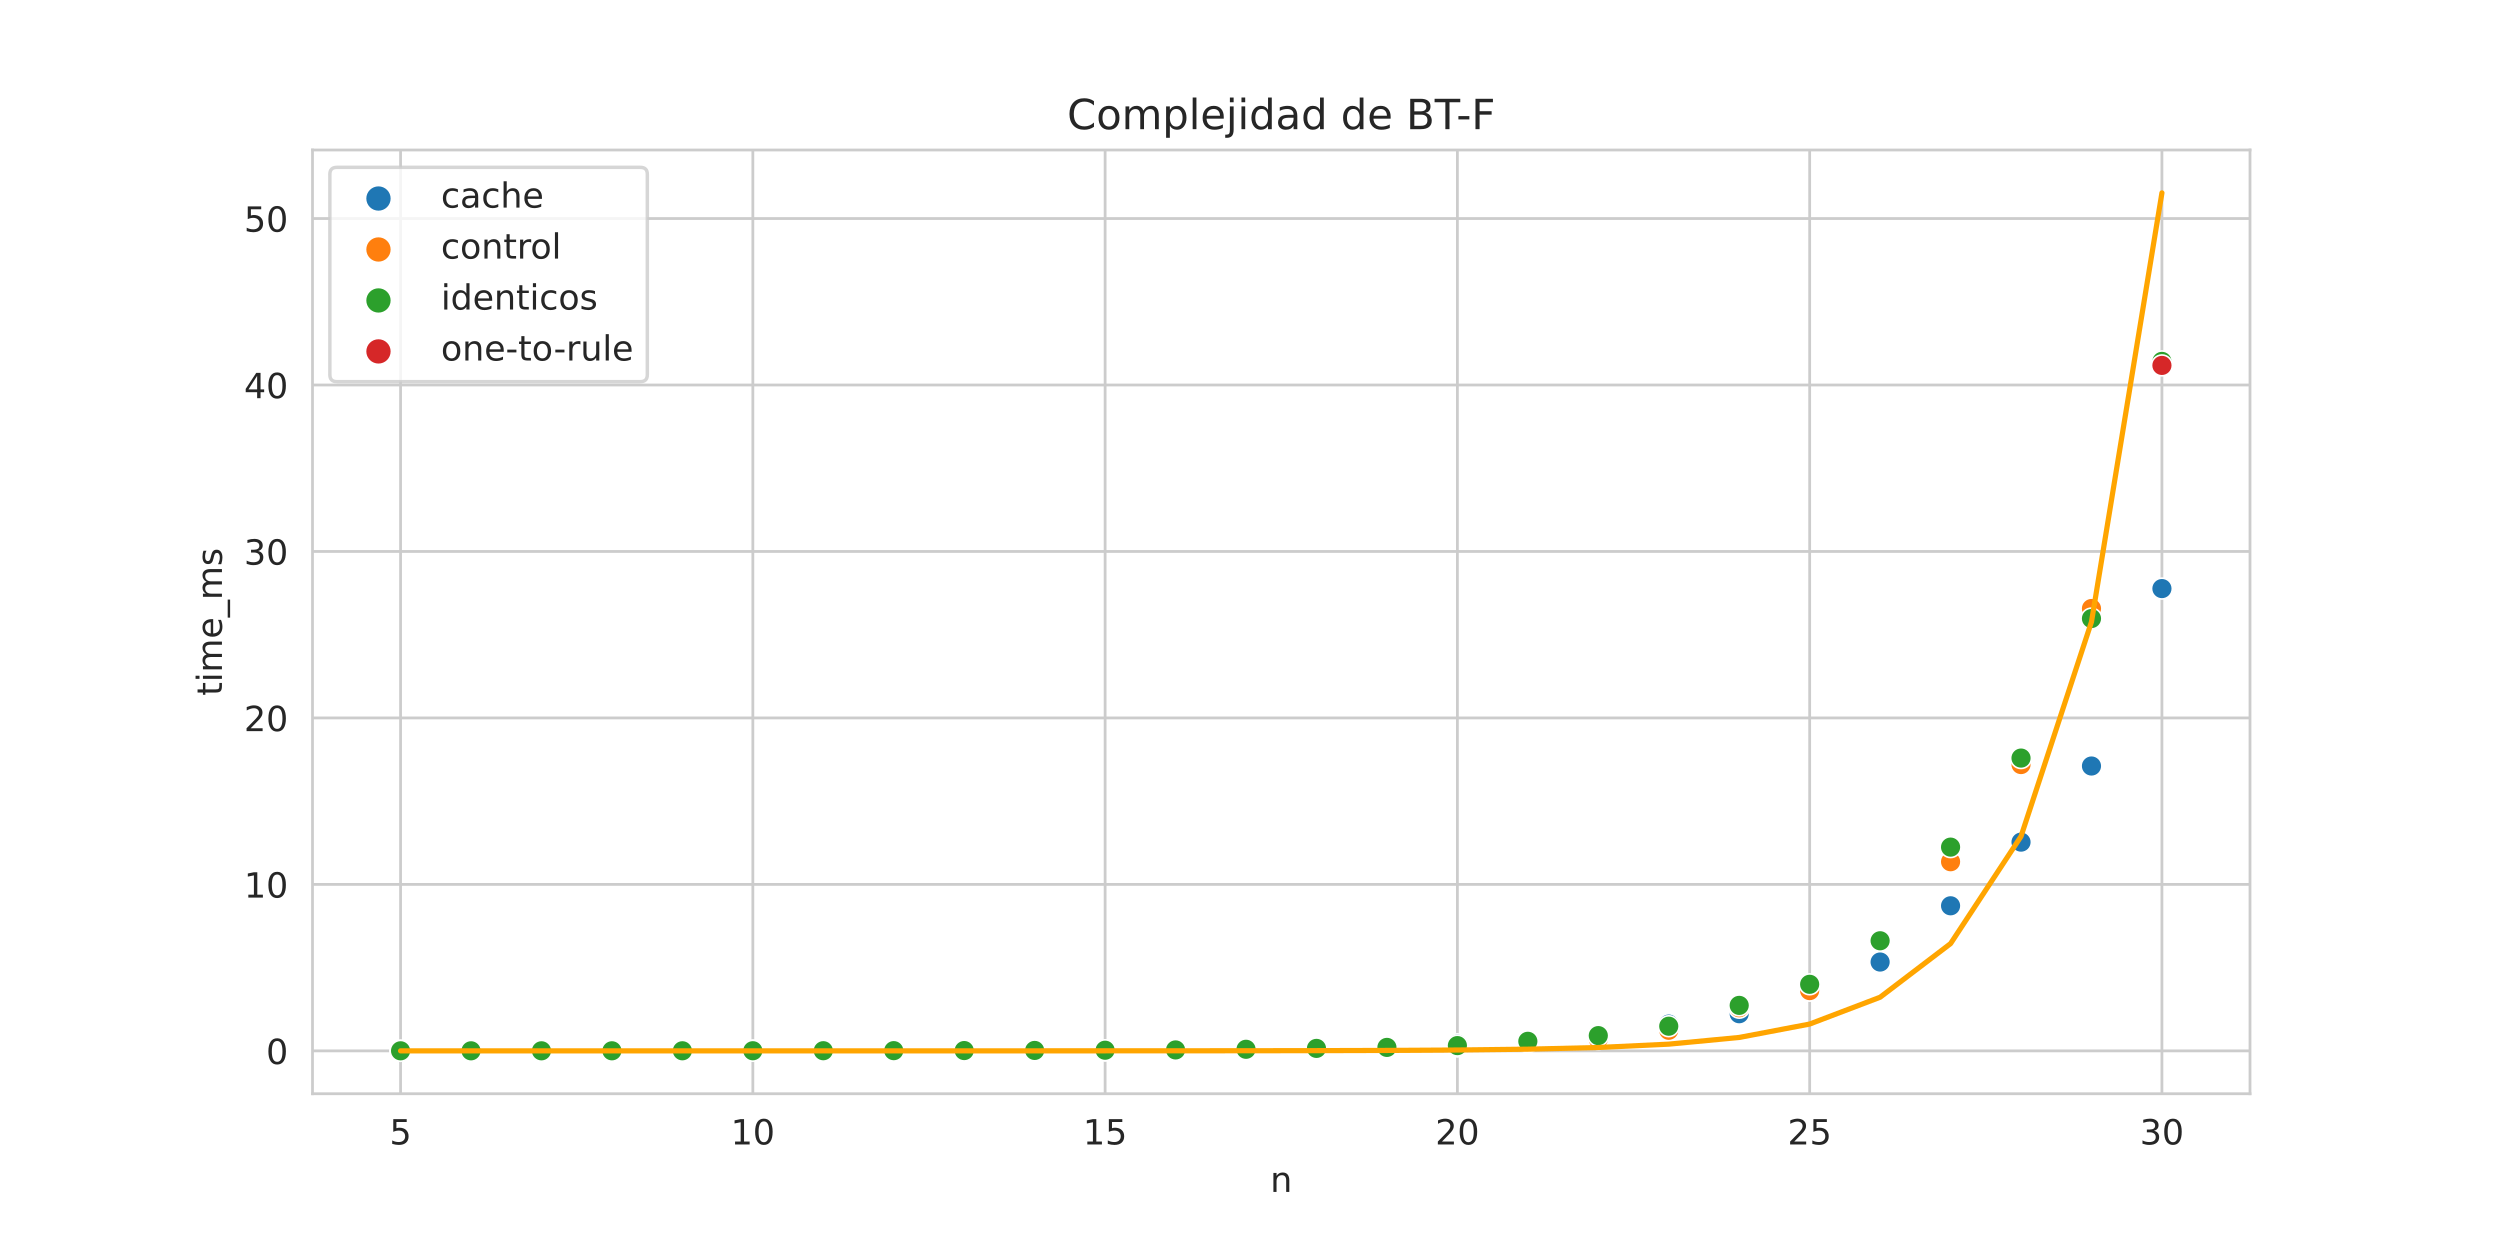 <?xml version="1.0" encoding="utf-8" standalone="no"?>
<!DOCTYPE svg PUBLIC "-//W3C//DTD SVG 1.1//EN"
  "http://www.w3.org/Graphics/SVG/1.1/DTD/svg11.dtd">
<!-- Created with matplotlib (https://matplotlib.org/) -->
<svg height="360pt" version="1.1" viewBox="0 0 720 360" width="720pt" xmlns="http://www.w3.org/2000/svg" xmlns:xlink="http://www.w3.org/1999/xlink">
 <defs>
  <style type="text/css">*{stroke-linecap:butt;stroke-linejoin:round;}</style>
 </defs>
 <g id="figure_1">
  <g id="patch_1">
   <path d="M 0 360 
L 720 360 
L 720 0 
L 0 0 
z
" style="fill:#ffffff;"/>
  </g>
  <g id="axes_1">
   <g id="patch_2">
    <path d="M 90 315 
L 648 315 
L 648 43.2 
L 90 43.2 
z
" style="fill:#ffffff;"/>
   </g>
   <g id="matplotlib.axis_1">
    <g id="xtick_1">
     <g id="line2d_1">
      <path clip-path="url(#p8850ed46b5)" d="M 115.364 315 
L 115.364 43.2 
" style="fill:none;stroke:#cccccc;stroke-linecap:round;stroke-width:0.8;"/>
     </g>
     <g id="text_1">
      <!-- 5 -->
      <g style="fill:#262626;" transform="translate(112.182 329.598)scale(0.1 -0.1)">
       <defs>
        <path d="M 10.797 72.906 
L 49.516 72.906 
L 49.516 64.594 
L 19.828 64.594 
L 19.828 46.734 
Q 21.969 47.469 24.109 47.828 
Q 26.266 48.188 28.422 48.188 
Q 40.625 48.188 47.75 41.5 
Q 54.891 34.812 54.891 23.391 
Q 54.891 11.625 47.562 5.094 
Q 40.234 -1.422 26.906 -1.422 
Q 22.312 -1.422 17.547 -0.641 
Q 12.797 0.141 7.719 1.703 
L 7.719 11.625 
Q 12.109 9.234 16.797 8.062 
Q 21.484 6.891 26.703 6.891 
Q 35.156 6.891 40.078 11.328 
Q 45.016 15.766 45.016 23.391 
Q 45.016 31 40.078 35.438 
Q 35.156 39.891 26.703 39.891 
Q 22.75 39.891 18.812 39.016 
Q 14.891 38.141 10.797 36.281 
z
" id="DejaVuSans-53"/>
       </defs>
       <use xlink:href="#DejaVuSans-53"/>
      </g>
     </g>
    </g>
    <g id="xtick_2">
     <g id="line2d_2">
      <path clip-path="url(#p8850ed46b5)" d="M 216.818 315 
L 216.818 43.2 
" style="fill:none;stroke:#cccccc;stroke-linecap:round;stroke-width:0.8;"/>
     </g>
     <g id="text_2">
      <!-- 10 -->
      <g style="fill:#262626;" transform="translate(210.456 329.598)scale(0.1 -0.1)">
       <defs>
        <path d="M 12.406 8.297 
L 28.516 8.297 
L 28.516 63.922 
L 10.984 60.406 
L 10.984 69.391 
L 28.422 72.906 
L 38.281 72.906 
L 38.281 8.297 
L 54.391 8.297 
L 54.391 0 
L 12.406 0 
z
" id="DejaVuSans-49"/>
        <path d="M 31.781 66.406 
Q 24.172 66.406 20.328 58.906 
Q 16.5 51.422 16.5 36.375 
Q 16.5 21.391 20.328 13.891 
Q 24.172 6.391 31.781 6.391 
Q 39.453 6.391 43.281 13.891 
Q 47.125 21.391 47.125 36.375 
Q 47.125 51.422 43.281 58.906 
Q 39.453 66.406 31.781 66.406 
z
M 31.781 74.219 
Q 44.047 74.219 50.516 64.516 
Q 56.984 54.828 56.984 36.375 
Q 56.984 17.969 50.516 8.266 
Q 44.047 -1.422 31.781 -1.422 
Q 19.531 -1.422 13.062 8.266 
Q 6.594 17.969 6.594 36.375 
Q 6.594 54.828 13.062 64.516 
Q 19.531 74.219 31.781 74.219 
z
" id="DejaVuSans-48"/>
       </defs>
       <use xlink:href="#DejaVuSans-49"/>
       <use x="63.623" xlink:href="#DejaVuSans-48"/>
      </g>
     </g>
    </g>
    <g id="xtick_3">
     <g id="line2d_3">
      <path clip-path="url(#p8850ed46b5)" d="M 318.273 315 
L 318.273 43.2 
" style="fill:none;stroke:#cccccc;stroke-linecap:round;stroke-width:0.8;"/>
     </g>
     <g id="text_3">
      <!-- 15 -->
      <g style="fill:#262626;" transform="translate(311.91 329.598)scale(0.1 -0.1)">
       <use xlink:href="#DejaVuSans-49"/>
       <use x="63.623" xlink:href="#DejaVuSans-53"/>
      </g>
     </g>
    </g>
    <g id="xtick_4">
     <g id="line2d_4">
      <path clip-path="url(#p8850ed46b5)" d="M 419.727 315 
L 419.727 43.2 
" style="fill:none;stroke:#cccccc;stroke-linecap:round;stroke-width:0.8;"/>
     </g>
     <g id="text_4">
      <!-- 20 -->
      <g style="fill:#262626;" transform="translate(413.365 329.598)scale(0.1 -0.1)">
       <defs>
        <path d="M 19.188 8.297 
L 53.609 8.297 
L 53.609 0 
L 7.328 0 
L 7.328 8.297 
Q 12.938 14.109 22.625 23.891 
Q 32.328 33.688 34.812 36.531 
Q 39.547 41.844 41.422 45.531 
Q 43.312 49.219 43.312 52.781 
Q 43.312 58.594 39.234 62.25 
Q 35.156 65.922 28.609 65.922 
Q 23.969 65.922 18.812 64.312 
Q 13.672 62.703 7.812 59.422 
L 7.812 69.391 
Q 13.766 71.781 18.938 73 
Q 24.125 74.219 28.422 74.219 
Q 39.75 74.219 46.484 68.547 
Q 53.219 62.891 53.219 53.422 
Q 53.219 48.922 51.531 44.891 
Q 49.859 40.875 45.406 35.406 
Q 44.188 33.984 37.641 27.219 
Q 31.109 20.453 19.188 8.297 
z
" id="DejaVuSans-50"/>
       </defs>
       <use xlink:href="#DejaVuSans-50"/>
       <use x="63.623" xlink:href="#DejaVuSans-48"/>
      </g>
     </g>
    </g>
    <g id="xtick_5">
     <g id="line2d_5">
      <path clip-path="url(#p8850ed46b5)" d="M 521.182 315 
L 521.182 43.2 
" style="fill:none;stroke:#cccccc;stroke-linecap:round;stroke-width:0.8;"/>
     </g>
     <g id="text_5">
      <!-- 25 -->
      <g style="fill:#262626;" transform="translate(514.819 329.598)scale(0.1 -0.1)">
       <use xlink:href="#DejaVuSans-50"/>
       <use x="63.623" xlink:href="#DejaVuSans-53"/>
      </g>
     </g>
    </g>
    <g id="xtick_6">
     <g id="line2d_6">
      <path clip-path="url(#p8850ed46b5)" d="M 622.636 315 
L 622.636 43.2 
" style="fill:none;stroke:#cccccc;stroke-linecap:round;stroke-width:0.8;"/>
     </g>
     <g id="text_6">
      <!-- 30 -->
      <g style="fill:#262626;" transform="translate(616.274 329.598)scale(0.1 -0.1)">
       <defs>
        <path d="M 40.578 39.312 
Q 47.656 37.797 51.625 33 
Q 55.609 28.219 55.609 21.188 
Q 55.609 10.406 48.188 4.484 
Q 40.766 -1.422 27.094 -1.422 
Q 22.516 -1.422 17.656 -0.516 
Q 12.797 0.391 7.625 2.203 
L 7.625 11.719 
Q 11.719 9.328 16.594 8.109 
Q 21.484 6.891 26.812 6.891 
Q 36.078 6.891 40.938 10.547 
Q 45.797 14.203 45.797 21.188 
Q 45.797 27.641 41.281 31.266 
Q 36.766 34.906 28.719 34.906 
L 20.219 34.906 
L 20.219 43.016 
L 29.109 43.016 
Q 36.375 43.016 40.234 45.922 
Q 44.094 48.828 44.094 54.297 
Q 44.094 59.906 40.109 62.906 
Q 36.141 65.922 28.719 65.922 
Q 24.656 65.922 20.016 65.031 
Q 15.375 64.156 9.812 62.312 
L 9.812 71.094 
Q 15.438 72.656 20.344 73.438 
Q 25.25 74.219 29.594 74.219 
Q 40.828 74.219 47.359 69.109 
Q 53.906 64.016 53.906 55.328 
Q 53.906 49.266 50.438 45.094 
Q 46.969 40.922 40.578 39.312 
z
" id="DejaVuSans-51"/>
       </defs>
       <use xlink:href="#DejaVuSans-51"/>
       <use x="63.623" xlink:href="#DejaVuSans-48"/>
      </g>
     </g>
    </g>
    <g id="text_7">
     <!-- n -->
     <g style="fill:#262626;" transform="translate(365.831 343.277)scale(0.1 -0.1)">
      <defs>
       <path d="M 54.891 33.016 
L 54.891 0 
L 45.906 0 
L 45.906 32.719 
Q 45.906 40.484 42.875 44.328 
Q 39.844 48.188 33.797 48.188 
Q 26.516 48.188 22.312 43.547 
Q 18.109 38.922 18.109 30.906 
L 18.109 0 
L 9.078 0 
L 9.078 54.688 
L 18.109 54.688 
L 18.109 46.188 
Q 21.344 51.125 25.703 53.562 
Q 30.078 56 35.797 56 
Q 45.219 56 50.047 50.172 
Q 54.891 44.344 54.891 33.016 
z
" id="DejaVuSans-110"/>
      </defs>
      <use xlink:href="#DejaVuSans-110"/>
     </g>
    </g>
   </g>
   <g id="matplotlib.axis_2">
    <g id="ytick_1">
     <g id="line2d_7">
      <path clip-path="url(#p8850ed46b5)" d="M 90 302.645 
L 648 302.645 
" style="fill:none;stroke:#cccccc;stroke-linecap:round;stroke-width:0.8;"/>
     </g>
     <g id="text_8">
      <!-- 0 -->
      <g style="fill:#262626;" transform="translate(76.638 306.445)scale(0.1 -0.1)">
       <use xlink:href="#DejaVuSans-48"/>
      </g>
     </g>
    </g>
    <g id="ytick_2">
     <g id="line2d_8">
      <path clip-path="url(#p8850ed46b5)" d="M 90 254.704 
L 648 254.704 
" style="fill:none;stroke:#cccccc;stroke-linecap:round;stroke-width:0.8;"/>
     </g>
     <g id="text_9">
      <!-- 10 -->
      <g style="fill:#262626;" transform="translate(70.275 258.503)scale(0.1 -0.1)">
       <use xlink:href="#DejaVuSans-49"/>
       <use x="63.623" xlink:href="#DejaVuSans-48"/>
      </g>
     </g>
    </g>
    <g id="ytick_3">
     <g id="line2d_9">
      <path clip-path="url(#p8850ed46b5)" d="M 90 206.762 
L 648 206.762 
" style="fill:none;stroke:#cccccc;stroke-linecap:round;stroke-width:0.8;"/>
     </g>
     <g id="text_10">
      <!-- 20 -->
      <g style="fill:#262626;" transform="translate(70.275 210.561)scale(0.1 -0.1)">
       <use xlink:href="#DejaVuSans-50"/>
       <use x="63.623" xlink:href="#DejaVuSans-48"/>
      </g>
     </g>
    </g>
    <g id="ytick_4">
     <g id="line2d_10">
      <path clip-path="url(#p8850ed46b5)" d="M 90 158.82 
L 648 158.82 
" style="fill:none;stroke:#cccccc;stroke-linecap:round;stroke-width:0.8;"/>
     </g>
     <g id="text_11">
      <!-- 30 -->
      <g style="fill:#262626;" transform="translate(70.275 162.619)scale(0.1 -0.1)">
       <use xlink:href="#DejaVuSans-51"/>
       <use x="63.623" xlink:href="#DejaVuSans-48"/>
      </g>
     </g>
    </g>
    <g id="ytick_5">
     <g id="line2d_11">
      <path clip-path="url(#p8850ed46b5)" d="M 90 110.878 
L 648 110.878 
" style="fill:none;stroke:#cccccc;stroke-linecap:round;stroke-width:0.8;"/>
     </g>
     <g id="text_12">
      <!-- 40 -->
      <g style="fill:#262626;" transform="translate(70.275 114.677)scale(0.1 -0.1)">
       <defs>
        <path d="M 37.797 64.312 
L 12.891 25.391 
L 37.797 25.391 
z
M 35.203 72.906 
L 47.609 72.906 
L 47.609 25.391 
L 58.016 25.391 
L 58.016 17.188 
L 47.609 17.188 
L 47.609 0 
L 37.797 0 
L 37.797 17.188 
L 4.891 17.188 
L 4.891 26.703 
z
" id="DejaVuSans-52"/>
       </defs>
       <use xlink:href="#DejaVuSans-52"/>
       <use x="63.623" xlink:href="#DejaVuSans-48"/>
      </g>
     </g>
    </g>
    <g id="ytick_6">
     <g id="line2d_12">
      <path clip-path="url(#p8850ed46b5)" d="M 90 62.936 
L 648 62.936 
" style="fill:none;stroke:#cccccc;stroke-linecap:round;stroke-width:0.8;"/>
     </g>
     <g id="text_13">
      <!-- 50 -->
      <g style="fill:#262626;" transform="translate(70.275 66.735)scale(0.1 -0.1)">
       <use xlink:href="#DejaVuSans-53"/>
       <use x="63.623" xlink:href="#DejaVuSans-48"/>
      </g>
     </g>
    </g>
    <g id="text_14">
     <!-- time_ms -->
     <g style="fill:#262626;" transform="translate(63.917 200.371)rotate(-90)scale(0.1 -0.1)">
      <defs>
       <path d="M 18.312 70.219 
L 18.312 54.688 
L 36.812 54.688 
L 36.812 47.703 
L 18.312 47.703 
L 18.312 18.016 
Q 18.312 11.328 20.141 9.422 
Q 21.969 7.516 27.594 7.516 
L 36.812 7.516 
L 36.812 0 
L 27.594 0 
Q 17.188 0 13.234 3.875 
Q 9.281 7.766 9.281 18.016 
L 9.281 47.703 
L 2.688 47.703 
L 2.688 54.688 
L 9.281 54.688 
L 9.281 70.219 
z
" id="DejaVuSans-116"/>
       <path d="M 9.422 54.688 
L 18.406 54.688 
L 18.406 0 
L 9.422 0 
z
M 9.422 75.984 
L 18.406 75.984 
L 18.406 64.594 
L 9.422 64.594 
z
" id="DejaVuSans-105"/>
       <path d="M 52 44.188 
Q 55.375 50.25 60.062 53.125 
Q 64.75 56 71.094 56 
Q 79.641 56 84.281 50.016 
Q 88.922 44.047 88.922 33.016 
L 88.922 0 
L 79.891 0 
L 79.891 32.719 
Q 79.891 40.578 77.094 44.375 
Q 74.312 48.188 68.609 48.188 
Q 61.625 48.188 57.562 43.547 
Q 53.516 38.922 53.516 30.906 
L 53.516 0 
L 44.484 0 
L 44.484 32.719 
Q 44.484 40.625 41.703 44.406 
Q 38.922 48.188 33.109 48.188 
Q 26.219 48.188 22.156 43.531 
Q 18.109 38.875 18.109 30.906 
L 18.109 0 
L 9.078 0 
L 9.078 54.688 
L 18.109 54.688 
L 18.109 46.188 
Q 21.188 51.219 25.484 53.609 
Q 29.781 56 35.688 56 
Q 41.656 56 45.828 52.969 
Q 50 49.953 52 44.188 
z
" id="DejaVuSans-109"/>
       <path d="M 56.203 29.594 
L 56.203 25.203 
L 14.891 25.203 
Q 15.484 15.922 20.484 11.062 
Q 25.484 6.203 34.422 6.203 
Q 39.594 6.203 44.453 7.469 
Q 49.312 8.734 54.109 11.281 
L 54.109 2.781 
Q 49.266 0.734 44.188 -0.344 
Q 39.109 -1.422 33.891 -1.422 
Q 20.797 -1.422 13.156 6.188 
Q 5.516 13.812 5.516 26.812 
Q 5.516 40.234 12.766 48.109 
Q 20.016 56 32.328 56 
Q 43.359 56 49.781 48.891 
Q 56.203 41.797 56.203 29.594 
z
M 47.219 32.234 
Q 47.125 39.594 43.094 43.984 
Q 39.062 48.391 32.422 48.391 
Q 24.906 48.391 20.391 44.141 
Q 15.875 39.891 15.188 32.172 
z
" id="DejaVuSans-101"/>
       <path d="M 50.984 -16.609 
L 50.984 -23.578 
L -0.984 -23.578 
L -0.984 -16.609 
z
" id="DejaVuSans-95"/>
       <path d="M 44.281 53.078 
L 44.281 44.578 
Q 40.484 46.531 36.375 47.5 
Q 32.281 48.484 27.875 48.484 
Q 21.188 48.484 17.844 46.438 
Q 14.5 44.391 14.5 40.281 
Q 14.5 37.156 16.891 35.375 
Q 19.281 33.594 26.516 31.984 
L 29.594 31.297 
Q 39.156 29.25 43.188 25.516 
Q 47.219 21.781 47.219 15.094 
Q 47.219 7.469 41.188 3.016 
Q 35.156 -1.422 24.609 -1.422 
Q 20.219 -1.422 15.453 -0.562 
Q 10.688 0.297 5.422 2 
L 5.422 11.281 
Q 10.406 8.688 15.234 7.391 
Q 20.062 6.109 24.812 6.109 
Q 31.156 6.109 34.562 8.281 
Q 37.984 10.453 37.984 14.406 
Q 37.984 18.062 35.516 20.016 
Q 33.062 21.969 24.703 23.781 
L 21.578 24.516 
Q 13.234 26.266 9.516 29.906 
Q 5.812 33.547 5.812 39.891 
Q 5.812 47.609 11.281 51.797 
Q 16.75 56 26.812 56 
Q 31.781 56 36.172 55.266 
Q 40.578 54.547 44.281 53.078 
z
" id="DejaVuSans-115"/>
      </defs>
      <use xlink:href="#DejaVuSans-116"/>
      <use x="39.209" xlink:href="#DejaVuSans-105"/>
      <use x="66.992" xlink:href="#DejaVuSans-109"/>
      <use x="164.404" xlink:href="#DejaVuSans-101"/>
      <use x="225.928" xlink:href="#DejaVuSans-95"/>
      <use x="275.928" xlink:href="#DejaVuSans-109"/>
      <use x="373.34" xlink:href="#DejaVuSans-115"/>
     </g>
    </g>
   </g>
   <g id="PathCollection_1">
    <defs>
     <path d="M 0 3 
C 0.796 3 1.559 2.684 2.121 2.121 
C 2.684 1.559 3 0.796 3 -0 
C 3 -0.796 2.684 -1.559 2.121 -2.121 
C 1.559 -2.684 0.796 -3 0 -3 
C -0.796 -3 -1.559 -2.684 -2.121 -2.121 
C -2.684 -1.559 -3 -0.796 -3 0 
C -3 0.796 -2.684 1.559 -2.121 2.121 
C -1.559 2.684 -0.796 3 0 3 
z
" id="C0_0_5212252765"/>
    </defs>
    <g clip-path="url(#p8850ed46b5)">
     <use style="fill:#1f77b4;stroke:#ffffff;stroke-width:0.48;" x="115.364" xlink:href="#C0_0_5212252765" y="302.633"/>
    </g>
    <g clip-path="url(#p8850ed46b5)">
     <use style="fill:#1f77b4;stroke:#ffffff;stroke-width:0.48;" x="135.655" xlink:href="#C0_0_5212252765" y="302.631"/>
    </g>
    <g clip-path="url(#p8850ed46b5)">
     <use style="fill:#1f77b4;stroke:#ffffff;stroke-width:0.48;" x="155.945" xlink:href="#C0_0_5212252765" y="302.629"/>
    </g>
    <g clip-path="url(#p8850ed46b5)">
     <use style="fill:#1f77b4;stroke:#ffffff;stroke-width:0.48;" x="176.236" xlink:href="#C0_0_5212252765" y="302.627"/>
    </g>
    <g clip-path="url(#p8850ed46b5)">
     <use style="fill:#1f77b4;stroke:#ffffff;stroke-width:0.48;" x="196.527" xlink:href="#C0_0_5212252765" y="302.622"/>
    </g>
    <g clip-path="url(#p8850ed46b5)">
     <use style="fill:#1f77b4;stroke:#ffffff;stroke-width:0.48;" x="216.818" xlink:href="#C0_0_5212252765" y="302.614"/>
    </g>
    <g clip-path="url(#p8850ed46b5)">
     <use style="fill:#1f77b4;stroke:#ffffff;stroke-width:0.48;" x="237.109" xlink:href="#C0_0_5212252765" y="302.602"/>
    </g>
    <g clip-path="url(#p8850ed46b5)">
     <use style="fill:#1f77b4;stroke:#ffffff;stroke-width:0.48;" x="257.4" xlink:href="#C0_0_5212252765" y="302.584"/>
    </g>
    <g clip-path="url(#p8850ed46b5)">
     <use style="fill:#1f77b4;stroke:#ffffff;stroke-width:0.48;" x="277.691" xlink:href="#C0_0_5212252765" y="302.57"/>
    </g>
    <g clip-path="url(#p8850ed46b5)">
     <use style="fill:#1f77b4;stroke:#ffffff;stroke-width:0.48;" x="297.982" xlink:href="#C0_0_5212252765" y="302.518"/>
    </g>
    <g clip-path="url(#p8850ed46b5)">
     <use style="fill:#1f77b4;stroke:#ffffff;stroke-width:0.48;" x="318.273" xlink:href="#C0_0_5212252765" y="302.468"/>
    </g>
    <g clip-path="url(#p8850ed46b5)">
     <use style="fill:#1f77b4;stroke:#ffffff;stroke-width:0.48;" x="338.564" xlink:href="#C0_0_5212252765" y="302.32"/>
    </g>
    <g clip-path="url(#p8850ed46b5)">
     <use style="fill:#1f77b4;stroke:#ffffff;stroke-width:0.48;" x="358.855" xlink:href="#C0_0_5212252765" y="302.151"/>
    </g>
    <g clip-path="url(#p8850ed46b5)">
     <use style="fill:#1f77b4;stroke:#ffffff;stroke-width:0.48;" x="379.145" xlink:href="#C0_0_5212252765" y="301.898"/>
    </g>
    <g clip-path="url(#p8850ed46b5)">
     <use style="fill:#1f77b4;stroke:#ffffff;stroke-width:0.48;" x="399.436" xlink:href="#C0_0_5212252765" y="301.448"/>
    </g>
    <g clip-path="url(#p8850ed46b5)">
     <use style="fill:#1f77b4;stroke:#ffffff;stroke-width:0.48;" x="419.727" xlink:href="#C0_0_5212252765" y="300.737"/>
    </g>
    <g clip-path="url(#p8850ed46b5)">
     <use style="fill:#1f77b4;stroke:#ffffff;stroke-width:0.48;" x="440.018" xlink:href="#C0_0_5212252765" y="299.762"/>
    </g>
    <g clip-path="url(#p8850ed46b5)">
     <use style="fill:#1f77b4;stroke:#ffffff;stroke-width:0.48;" x="460.309" xlink:href="#C0_0_5212252765" y="298.009"/>
    </g>
    <g clip-path="url(#p8850ed46b5)">
     <use style="fill:#1f77b4;stroke:#ffffff;stroke-width:0.48;" x="480.6" xlink:href="#C0_0_5212252765" y="294.939"/>
    </g>
    <g clip-path="url(#p8850ed46b5)">
     <use style="fill:#1f77b4;stroke:#ffffff;stroke-width:0.48;" x="500.891" xlink:href="#C0_0_5212252765" y="291.953"/>
    </g>
    <g clip-path="url(#p8850ed46b5)">
     <use style="fill:#1f77b4;stroke:#ffffff;stroke-width:0.48;" x="521.182" xlink:href="#C0_0_5212252765" y="285.294"/>
    </g>
    <g clip-path="url(#p8850ed46b5)">
     <use style="fill:#1f77b4;stroke:#ffffff;stroke-width:0.48;" x="541.473" xlink:href="#C0_0_5212252765" y="277.065"/>
    </g>
    <g clip-path="url(#p8850ed46b5)">
     <use style="fill:#1f77b4;stroke:#ffffff;stroke-width:0.48;" x="561.764" xlink:href="#C0_0_5212252765" y="260.868"/>
    </g>
    <g clip-path="url(#p8850ed46b5)">
     <use style="fill:#1f77b4;stroke:#ffffff;stroke-width:0.48;" x="582.055" xlink:href="#C0_0_5212252765" y="242.53"/>
    </g>
    <g clip-path="url(#p8850ed46b5)">
     <use style="fill:#1f77b4;stroke:#ffffff;stroke-width:0.48;" x="602.345" xlink:href="#C0_0_5212252765" y="220.612"/>
    </g>
    <g clip-path="url(#p8850ed46b5)">
     <use style="fill:#1f77b4;stroke:#ffffff;stroke-width:0.48;" x="622.636" xlink:href="#C0_0_5212252765" y="169.514"/>
    </g>
    <g clip-path="url(#p8850ed46b5)">
     <use style="fill:#ff7f0e;stroke:#ffffff;stroke-width:0.48;" x="115.364" xlink:href="#C0_0_5212252765" y="302.635"/>
    </g>
    <g clip-path="url(#p8850ed46b5)">
     <use style="fill:#ff7f0e;stroke:#ffffff;stroke-width:0.48;" x="135.655" xlink:href="#C0_0_5212252765" y="302.632"/>
    </g>
    <g clip-path="url(#p8850ed46b5)">
     <use style="fill:#ff7f0e;stroke:#ffffff;stroke-width:0.48;" x="155.945" xlink:href="#C0_0_5212252765" y="302.63"/>
    </g>
    <g clip-path="url(#p8850ed46b5)">
     <use style="fill:#ff7f0e;stroke:#ffffff;stroke-width:0.48;" x="176.236" xlink:href="#C0_0_5212252765" y="302.626"/>
    </g>
    <g clip-path="url(#p8850ed46b5)">
     <use style="fill:#ff7f0e;stroke:#ffffff;stroke-width:0.48;" x="196.527" xlink:href="#C0_0_5212252765" y="302.622"/>
    </g>
    <g clip-path="url(#p8850ed46b5)">
     <use style="fill:#ff7f0e;stroke:#ffffff;stroke-width:0.48;" x="216.818" xlink:href="#C0_0_5212252765" y="302.614"/>
    </g>
    <g clip-path="url(#p8850ed46b5)">
     <use style="fill:#ff7f0e;stroke:#ffffff;stroke-width:0.48;" x="237.109" xlink:href="#C0_0_5212252765" y="302.605"/>
    </g>
    <g clip-path="url(#p8850ed46b5)">
     <use style="fill:#ff7f0e;stroke:#ffffff;stroke-width:0.48;" x="257.4" xlink:href="#C0_0_5212252765" y="302.599"/>
    </g>
    <g clip-path="url(#p8850ed46b5)">
     <use style="fill:#ff7f0e;stroke:#ffffff;stroke-width:0.48;" x="277.691" xlink:href="#C0_0_5212252765" y="302.575"/>
    </g>
    <g clip-path="url(#p8850ed46b5)">
     <use style="fill:#ff7f0e;stroke:#ffffff;stroke-width:0.48;" x="297.982" xlink:href="#C0_0_5212252765" y="302.517"/>
    </g>
    <g clip-path="url(#p8850ed46b5)">
     <use style="fill:#ff7f0e;stroke:#ffffff;stroke-width:0.48;" x="318.273" xlink:href="#C0_0_5212252765" y="302.473"/>
    </g>
    <g clip-path="url(#p8850ed46b5)">
     <use style="fill:#ff7f0e;stroke:#ffffff;stroke-width:0.48;" x="338.564" xlink:href="#C0_0_5212252765" y="302.397"/>
    </g>
    <g clip-path="url(#p8850ed46b5)">
     <use style="fill:#ff7f0e;stroke:#ffffff;stroke-width:0.48;" x="358.855" xlink:href="#C0_0_5212252765" y="302.27"/>
    </g>
    <g clip-path="url(#p8850ed46b5)">
     <use style="fill:#ff7f0e;stroke:#ffffff;stroke-width:0.48;" x="379.145" xlink:href="#C0_0_5212252765" y="302.13"/>
    </g>
    <g clip-path="url(#p8850ed46b5)">
     <use style="fill:#ff7f0e;stroke:#ffffff;stroke-width:0.48;" x="399.436" xlink:href="#C0_0_5212252765" y="301.927"/>
    </g>
    <g clip-path="url(#p8850ed46b5)">
     <use style="fill:#ff7f0e;stroke:#ffffff;stroke-width:0.48;" x="419.727" xlink:href="#C0_0_5212252765" y="301.391"/>
    </g>
    <g clip-path="url(#p8850ed46b5)">
     <use style="fill:#ff7f0e;stroke:#ffffff;stroke-width:0.48;" x="440.018" xlink:href="#C0_0_5212252765" y="300.194"/>
    </g>
    <g clip-path="url(#p8850ed46b5)">
     <use style="fill:#ff7f0e;stroke:#ffffff;stroke-width:0.48;" x="460.309" xlink:href="#C0_0_5212252765" y="299.276"/>
    </g>
    <g clip-path="url(#p8850ed46b5)">
     <use style="fill:#ff7f0e;stroke:#ffffff;stroke-width:0.48;" x="480.6" xlink:href="#C0_0_5212252765" y="296.718"/>
    </g>
    <g clip-path="url(#p8850ed46b5)">
     <use style="fill:#ff7f0e;stroke:#ffffff;stroke-width:0.48;" x="500.891" xlink:href="#C0_0_5212252765" y="290.23"/>
    </g>
    <g clip-path="url(#p8850ed46b5)">
     <use style="fill:#ff7f0e;stroke:#ffffff;stroke-width:0.48;" x="521.182" xlink:href="#C0_0_5212252765" y="285.295"/>
    </g>
    <g clip-path="url(#p8850ed46b5)">
     <use style="fill:#ff7f0e;stroke:#ffffff;stroke-width:0.48;" x="541.473" xlink:href="#C0_0_5212252765" y="270.88"/>
    </g>
    <g clip-path="url(#p8850ed46b5)">
     <use style="fill:#ff7f0e;stroke:#ffffff;stroke-width:0.48;" x="561.764" xlink:href="#C0_0_5212252765" y="248.177"/>
    </g>
    <g clip-path="url(#p8850ed46b5)">
     <use style="fill:#ff7f0e;stroke:#ffffff;stroke-width:0.48;" x="582.055" xlink:href="#C0_0_5212252765" y="220.192"/>
    </g>
    <g clip-path="url(#p8850ed46b5)">
     <use style="fill:#ff7f0e;stroke:#ffffff;stroke-width:0.48;" x="602.345" xlink:href="#C0_0_5212252765" y="175.252"/>
    </g>
    <g clip-path="url(#p8850ed46b5)">
     <use style="fill:#ff7f0e;stroke:#ffffff;stroke-width:0.48;" x="622.636" xlink:href="#C0_0_5212252765" y="105.039"/>
    </g>
    <g clip-path="url(#p8850ed46b5)">
     <use style="fill:#2ca02c;stroke:#ffffff;stroke-width:0.48;" x="115.364" xlink:href="#C0_0_5212252765" y="302.633"/>
    </g>
    <g clip-path="url(#p8850ed46b5)">
     <use style="fill:#2ca02c;stroke:#ffffff;stroke-width:0.48;" x="135.655" xlink:href="#C0_0_5212252765" y="302.634"/>
    </g>
    <g clip-path="url(#p8850ed46b5)">
     <use style="fill:#2ca02c;stroke:#ffffff;stroke-width:0.48;" x="155.945" xlink:href="#C0_0_5212252765" y="302.633"/>
    </g>
    <g clip-path="url(#p8850ed46b5)">
     <use style="fill:#2ca02c;stroke:#ffffff;stroke-width:0.48;" x="176.236" xlink:href="#C0_0_5212252765" y="302.63"/>
    </g>
    <g clip-path="url(#p8850ed46b5)">
     <use style="fill:#2ca02c;stroke:#ffffff;stroke-width:0.48;" x="196.527" xlink:href="#C0_0_5212252765" y="302.626"/>
    </g>
    <g clip-path="url(#p8850ed46b5)">
     <use style="fill:#2ca02c;stroke:#ffffff;stroke-width:0.48;" x="216.818" xlink:href="#C0_0_5212252765" y="302.615"/>
    </g>
    <g clip-path="url(#p8850ed46b5)">
     <use style="fill:#2ca02c;stroke:#ffffff;stroke-width:0.48;" x="237.109" xlink:href="#C0_0_5212252765" y="302.607"/>
    </g>
    <g clip-path="url(#p8850ed46b5)">
     <use style="fill:#2ca02c;stroke:#ffffff;stroke-width:0.48;" x="257.4" xlink:href="#C0_0_5212252765" y="302.588"/>
    </g>
    <g clip-path="url(#p8850ed46b5)">
     <use style="fill:#2ca02c;stroke:#ffffff;stroke-width:0.48;" x="277.691" xlink:href="#C0_0_5212252765" y="302.562"/>
    </g>
    <g clip-path="url(#p8850ed46b5)">
     <use style="fill:#2ca02c;stroke:#ffffff;stroke-width:0.48;" x="297.982" xlink:href="#C0_0_5212252765" y="302.527"/>
    </g>
    <g clip-path="url(#p8850ed46b5)">
     <use style="fill:#2ca02c;stroke:#ffffff;stroke-width:0.48;" x="318.273" xlink:href="#C0_0_5212252765" y="302.465"/>
    </g>
    <g clip-path="url(#p8850ed46b5)">
     <use style="fill:#2ca02c;stroke:#ffffff;stroke-width:0.48;" x="338.564" xlink:href="#C0_0_5212252765" y="302.38"/>
    </g>
    <g clip-path="url(#p8850ed46b5)">
     <use style="fill:#2ca02c;stroke:#ffffff;stroke-width:0.48;" x="358.855" xlink:href="#C0_0_5212252765" y="302.195"/>
    </g>
    <g clip-path="url(#p8850ed46b5)">
     <use style="fill:#2ca02c;stroke:#ffffff;stroke-width:0.48;" x="379.145" xlink:href="#C0_0_5212252765" y="301.938"/>
    </g>
    <g clip-path="url(#p8850ed46b5)">
     <use style="fill:#2ca02c;stroke:#ffffff;stroke-width:0.48;" x="399.436" xlink:href="#C0_0_5212252765" y="301.652"/>
    </g>
    <g clip-path="url(#p8850ed46b5)">
     <use style="fill:#2ca02c;stroke:#ffffff;stroke-width:0.48;" x="419.727" xlink:href="#C0_0_5212252765" y="301.136"/>
    </g>
    <g clip-path="url(#p8850ed46b5)">
     <use style="fill:#2ca02c;stroke:#ffffff;stroke-width:0.48;" x="440.018" xlink:href="#C0_0_5212252765" y="299.897"/>
    </g>
    <g clip-path="url(#p8850ed46b5)">
     <use style="fill:#2ca02c;stroke:#ffffff;stroke-width:0.48;" x="460.309" xlink:href="#C0_0_5212252765" y="298.256"/>
    </g>
    <g clip-path="url(#p8850ed46b5)">
     <use style="fill:#2ca02c;stroke:#ffffff;stroke-width:0.48;" x="480.6" xlink:href="#C0_0_5212252765" y="295.549"/>
    </g>
    <g clip-path="url(#p8850ed46b5)">
     <use style="fill:#2ca02c;stroke:#ffffff;stroke-width:0.48;" x="500.891" xlink:href="#C0_0_5212252765" y="289.55"/>
    </g>
    <g clip-path="url(#p8850ed46b5)">
     <use style="fill:#2ca02c;stroke:#ffffff;stroke-width:0.48;" x="521.182" xlink:href="#C0_0_5212252765" y="283.479"/>
    </g>
    <g clip-path="url(#p8850ed46b5)">
     <use style="fill:#2ca02c;stroke:#ffffff;stroke-width:0.48;" x="541.473" xlink:href="#C0_0_5212252765" y="270.941"/>
    </g>
    <g clip-path="url(#p8850ed46b5)">
     <use style="fill:#2ca02c;stroke:#ffffff;stroke-width:0.48;" x="561.764" xlink:href="#C0_0_5212252765" y="243.971"/>
    </g>
    <g clip-path="url(#p8850ed46b5)">
     <use style="fill:#2ca02c;stroke:#ffffff;stroke-width:0.48;" x="582.055" xlink:href="#C0_0_5212252765" y="218.325"/>
    </g>
    <g clip-path="url(#p8850ed46b5)">
     <use style="fill:#2ca02c;stroke:#ffffff;stroke-width:0.48;" x="602.345" xlink:href="#C0_0_5212252765" y="178.139"/>
    </g>
    <g clip-path="url(#p8850ed46b5)">
     <use style="fill:#2ca02c;stroke:#ffffff;stroke-width:0.48;" x="622.636" xlink:href="#C0_0_5212252765" y="104.08"/>
    </g>
    <g clip-path="url(#p8850ed46b5)">
     <use style="fill:#d62728;stroke:#ffffff;stroke-width:0.48;" x="622.636" xlink:href="#C0_0_5212252765" y="105.237"/>
    </g>
   </g>
   <g id="PathCollection_2"/>
   <g id="PathCollection_3"/>
   <g id="PathCollection_4"/>
   <g id="PathCollection_5"/>
   <g id="PolyCollection_1">
    <defs>
     <path d="M 115.364 -57.355 
L 115.364 -57.355 
L 135.655 -57.355 
L 155.945 -57.355 
L 176.236 -57.355 
L 196.527 -57.355 
L 216.818 -57.355 
L 237.109 -57.355 
L 257.4 -57.355 
L 277.691 -57.356 
L 297.982 -57.358 
L 318.273 -57.362 
L 338.564 -57.37 
L 358.855 -57.385 
L 379.145 -57.415 
L 399.436 -57.475 
L 419.727 -57.596 
L 440.018 -57.837 
L 460.309 -58.32 
L 480.6 -59.285 
L 500.891 -61.215 
L 521.182 -65.076 
L 541.473 -72.798 
L 561.764 -88.241 
L 582.055 -119.127 
L 602.345 -180.9 
L 622.636 -304.445 
L 622.636 -304.445 
L 622.636 -304.445 
L 602.345 -180.9 
L 582.055 -119.127 
L 561.764 -88.241 
L 541.473 -72.798 
L 521.182 -65.076 
L 500.891 -61.215 
L 480.6 -59.285 
L 460.309 -58.32 
L 440.018 -57.837 
L 419.727 -57.596 
L 399.436 -57.475 
L 379.145 -57.415 
L 358.855 -57.385 
L 338.564 -57.37 
L 318.273 -57.362 
L 297.982 -57.358 
L 277.691 -57.356 
L 257.4 -57.355 
L 237.109 -57.355 
L 216.818 -57.355 
L 196.527 -57.355 
L 176.236 -57.355 
L 155.945 -57.355 
L 135.655 -57.355 
L 115.364 -57.355 
z
" id="m62f7e3ba30" style="stroke:#ffa500;stroke-opacity:0.2;"/>
    </defs>
    <g clip-path="url(#p8850ed46b5)">
     <use style="fill:#ffa500;fill-opacity:0.2;stroke:#ffa500;stroke-opacity:0.2;" x="0" xlink:href="#m62f7e3ba30" y="360"/>
    </g>
   </g>
   <g id="line2d_13">
    <path clip-path="url(#p8850ed46b5)" d="M 115.364 302.645 
L 135.655 302.645 
L 155.945 302.645 
L 176.236 302.645 
L 196.527 302.645 
L 216.818 302.645 
L 237.109 302.645 
L 257.4 302.645 
L 277.691 302.644 
L 297.982 302.642 
L 318.273 302.638 
L 338.564 302.63 
L 358.855 302.615 
L 379.145 302.585 
L 399.436 302.525 
L 419.727 302.404 
L 440.018 302.163 
L 460.309 301.68 
L 480.6 300.715 
L 500.891 298.785 
L 521.182 294.924 
L 541.473 287.202 
L 561.764 271.759 
L 582.055 240.873 
L 602.345 179.1 
L 622.636 55.555 
" style="fill:none;stroke:#ffa500;stroke-linecap:round;stroke-width:1.5;"/>
   </g>
   <g id="patch_3">
    <path d="M 90 315 
L 90 43.2 
" style="fill:none;stroke:#cccccc;stroke-linecap:square;stroke-linejoin:miter;stroke-width:0.8;"/>
   </g>
   <g id="patch_4">
    <path d="M 648 315 
L 648 43.2 
" style="fill:none;stroke:#cccccc;stroke-linecap:square;stroke-linejoin:miter;stroke-width:0.8;"/>
   </g>
   <g id="patch_5">
    <path d="M 90 315 
L 648 315 
" style="fill:none;stroke:#cccccc;stroke-linecap:square;stroke-linejoin:miter;stroke-width:0.8;"/>
   </g>
   <g id="patch_6">
    <path d="M 90 43.2 
L 648 43.2 
" style="fill:none;stroke:#cccccc;stroke-linecap:square;stroke-linejoin:miter;stroke-width:0.8;"/>
   </g>
   <g id="text_15">
    <!-- Complejidad de BT-F -->
    <g style="fill:#262626;" transform="translate(307.334 37.2)scale(0.12 -0.12)">
     <defs>
      <path d="M 64.406 67.281 
L 64.406 56.891 
Q 59.422 61.531 53.781 63.812 
Q 48.141 66.109 41.797 66.109 
Q 29.297 66.109 22.656 58.469 
Q 16.016 50.828 16.016 36.375 
Q 16.016 21.969 22.656 14.328 
Q 29.297 6.688 41.797 6.688 
Q 48.141 6.688 53.781 8.984 
Q 59.422 11.281 64.406 15.922 
L 64.406 5.609 
Q 59.234 2.094 53.438 0.328 
Q 47.656 -1.422 41.219 -1.422 
Q 24.656 -1.422 15.125 8.703 
Q 5.609 18.844 5.609 36.375 
Q 5.609 53.953 15.125 64.078 
Q 24.656 74.219 41.219 74.219 
Q 47.75 74.219 53.531 72.484 
Q 59.328 70.75 64.406 67.281 
z
" id="DejaVuSans-67"/>
      <path d="M 30.609 48.391 
Q 23.391 48.391 19.188 42.75 
Q 14.984 37.109 14.984 27.297 
Q 14.984 17.484 19.156 11.844 
Q 23.344 6.203 30.609 6.203 
Q 37.797 6.203 41.984 11.859 
Q 46.188 17.531 46.188 27.297 
Q 46.188 37.016 41.984 42.703 
Q 37.797 48.391 30.609 48.391 
z
M 30.609 56 
Q 42.328 56 49.016 48.375 
Q 55.719 40.766 55.719 27.297 
Q 55.719 13.875 49.016 6.219 
Q 42.328 -1.422 30.609 -1.422 
Q 18.844 -1.422 12.172 6.219 
Q 5.516 13.875 5.516 27.297 
Q 5.516 40.766 12.172 48.375 
Q 18.844 56 30.609 56 
z
" id="DejaVuSans-111"/>
      <path d="M 18.109 8.203 
L 18.109 -20.797 
L 9.078 -20.797 
L 9.078 54.688 
L 18.109 54.688 
L 18.109 46.391 
Q 20.953 51.266 25.266 53.625 
Q 29.594 56 35.594 56 
Q 45.562 56 51.781 48.094 
Q 58.016 40.188 58.016 27.297 
Q 58.016 14.406 51.781 6.484 
Q 45.562 -1.422 35.594 -1.422 
Q 29.594 -1.422 25.266 0.953 
Q 20.953 3.328 18.109 8.203 
z
M 48.688 27.297 
Q 48.688 37.203 44.609 42.844 
Q 40.531 48.484 33.406 48.484 
Q 26.266 48.484 22.188 42.844 
Q 18.109 37.203 18.109 27.297 
Q 18.109 17.391 22.188 11.75 
Q 26.266 6.109 33.406 6.109 
Q 40.531 6.109 44.609 11.75 
Q 48.688 17.391 48.688 27.297 
z
" id="DejaVuSans-112"/>
      <path d="M 9.422 75.984 
L 18.406 75.984 
L 18.406 0 
L 9.422 0 
z
" id="DejaVuSans-108"/>
      <path d="M 9.422 54.688 
L 18.406 54.688 
L 18.406 -0.984 
Q 18.406 -11.422 14.422 -16.109 
Q 10.453 -20.797 1.609 -20.797 
L -1.812 -20.797 
L -1.812 -13.188 
L 0.594 -13.188 
Q 5.719 -13.188 7.562 -10.812 
Q 9.422 -8.453 9.422 -0.984 
z
M 9.422 75.984 
L 18.406 75.984 
L 18.406 64.594 
L 9.422 64.594 
z
" id="DejaVuSans-106"/>
      <path d="M 45.406 46.391 
L 45.406 75.984 
L 54.391 75.984 
L 54.391 0 
L 45.406 0 
L 45.406 8.203 
Q 42.578 3.328 38.25 0.953 
Q 33.938 -1.422 27.875 -1.422 
Q 17.969 -1.422 11.734 6.484 
Q 5.516 14.406 5.516 27.297 
Q 5.516 40.188 11.734 48.094 
Q 17.969 56 27.875 56 
Q 33.938 56 38.25 53.625 
Q 42.578 51.266 45.406 46.391 
z
M 14.797 27.297 
Q 14.797 17.391 18.875 11.75 
Q 22.953 6.109 30.078 6.109 
Q 37.203 6.109 41.297 11.75 
Q 45.406 17.391 45.406 27.297 
Q 45.406 37.203 41.297 42.844 
Q 37.203 48.484 30.078 48.484 
Q 22.953 48.484 18.875 42.844 
Q 14.797 37.203 14.797 27.297 
z
" id="DejaVuSans-100"/>
      <path d="M 34.281 27.484 
Q 23.391 27.484 19.188 25 
Q 14.984 22.516 14.984 16.5 
Q 14.984 11.719 18.141 8.906 
Q 21.297 6.109 26.703 6.109 
Q 34.188 6.109 38.703 11.406 
Q 43.219 16.703 43.219 25.484 
L 43.219 27.484 
z
M 52.203 31.203 
L 52.203 0 
L 43.219 0 
L 43.219 8.297 
Q 40.141 3.328 35.547 0.953 
Q 30.953 -1.422 24.312 -1.422 
Q 15.922 -1.422 10.953 3.297 
Q 6 8.016 6 15.922 
Q 6 25.141 12.172 29.828 
Q 18.359 34.516 30.609 34.516 
L 43.219 34.516 
L 43.219 35.406 
Q 43.219 41.609 39.141 45 
Q 35.062 48.391 27.688 48.391 
Q 23 48.391 18.547 47.266 
Q 14.109 46.141 10.016 43.891 
L 10.016 52.203 
Q 14.938 54.109 19.578 55.047 
Q 24.219 56 28.609 56 
Q 40.484 56 46.344 49.844 
Q 52.203 43.703 52.203 31.203 
z
" id="DejaVuSans-97"/>
      <path id="DejaVuSans-32"/>
      <path d="M 19.672 34.812 
L 19.672 8.109 
L 35.5 8.109 
Q 43.453 8.109 47.281 11.406 
Q 51.125 14.703 51.125 21.484 
Q 51.125 28.328 47.281 31.562 
Q 43.453 34.812 35.5 34.812 
z
M 19.672 64.797 
L 19.672 42.828 
L 34.281 42.828 
Q 41.5 42.828 45.031 45.531 
Q 48.578 48.25 48.578 53.812 
Q 48.578 59.328 45.031 62.062 
Q 41.5 64.797 34.281 64.797 
z
M 9.812 72.906 
L 35.016 72.906 
Q 46.297 72.906 52.391 68.219 
Q 58.5 63.531 58.5 54.891 
Q 58.5 48.188 55.375 44.234 
Q 52.25 40.281 46.188 39.312 
Q 53.469 37.75 57.5 32.781 
Q 61.531 27.828 61.531 20.406 
Q 61.531 10.641 54.891 5.312 
Q 48.25 0 35.984 0 
L 9.812 0 
z
" id="DejaVuSans-66"/>
      <path d="M -0.297 72.906 
L 61.375 72.906 
L 61.375 64.594 
L 35.5 64.594 
L 35.5 0 
L 25.594 0 
L 25.594 64.594 
L -0.297 64.594 
z
" id="DejaVuSans-84"/>
      <path d="M 4.891 31.391 
L 31.203 31.391 
L 31.203 23.391 
L 4.891 23.391 
z
" id="DejaVuSans-45"/>
      <path d="M 9.812 72.906 
L 51.703 72.906 
L 51.703 64.594 
L 19.672 64.594 
L 19.672 43.109 
L 48.578 43.109 
L 48.578 34.812 
L 19.672 34.812 
L 19.672 0 
L 9.812 0 
z
" id="DejaVuSans-70"/>
     </defs>
     <use xlink:href="#DejaVuSans-67"/>
     <use x="69.824" xlink:href="#DejaVuSans-111"/>
     <use x="131.006" xlink:href="#DejaVuSans-109"/>
     <use x="228.418" xlink:href="#DejaVuSans-112"/>
     <use x="291.895" xlink:href="#DejaVuSans-108"/>
     <use x="319.678" xlink:href="#DejaVuSans-101"/>
     <use x="381.201" xlink:href="#DejaVuSans-106"/>
     <use x="408.984" xlink:href="#DejaVuSans-105"/>
     <use x="436.768" xlink:href="#DejaVuSans-100"/>
     <use x="500.244" xlink:href="#DejaVuSans-97"/>
     <use x="561.523" xlink:href="#DejaVuSans-100"/>
     <use x="625" xlink:href="#DejaVuSans-32"/>
     <use x="656.787" xlink:href="#DejaVuSans-100"/>
     <use x="720.264" xlink:href="#DejaVuSans-101"/>
     <use x="781.787" xlink:href="#DejaVuSans-32"/>
     <use x="813.574" xlink:href="#DejaVuSans-66"/>
     <use x="882.178" xlink:href="#DejaVuSans-84"/>
     <use x="934.137" xlink:href="#DejaVuSans-45"/>
     <use x="970.221" xlink:href="#DejaVuSans-70"/>
    </g>
   </g>
   <g id="legend_1">
    <g id="patch_7">
     <path d="M 97 109.912 
L 184.431 109.912 
Q 186.431 109.912 186.431 107.912 
L 186.431 50.2 
Q 186.431 48.2 184.431 48.2 
L 97 48.2 
Q 95 48.2 95 50.2 
L 95 107.912 
Q 95 109.912 97 109.912 
z
" style="fill:#ffffff;opacity:0.8;stroke:#cccccc;stroke-linejoin:miter;"/>
    </g>
    <g id="PathCollection_6">
     <defs>
      <path d="M 0 3 
C 0.796 3 1.559 2.684 2.121 2.121 
C 2.684 1.559 3 0.796 3 0 
C 3 -0.796 2.684 -1.559 2.121 -2.121 
C 1.559 -2.684 0.796 -3 0 -3 
C -0.796 -3 -1.559 -2.684 -2.121 -2.121 
C -2.684 -1.559 -3 -0.796 -3 0 
C -3 0.796 -2.684 1.559 -2.121 2.121 
C -1.559 2.684 -0.796 3 0 3 
z
" id="m72b0ac560f" style="stroke:#1f77b4;"/>
     </defs>
     <g>
      <use style="fill:#1f77b4;stroke:#1f77b4;" x="109" xlink:href="#m72b0ac560f" y="57.173"/>
     </g>
    </g>
    <g id="text_16">
     <!-- cache -->
     <g style="fill:#262626;" transform="translate(127 59.798)scale(0.1 -0.1)">
      <defs>
       <path d="M 48.781 52.594 
L 48.781 44.188 
Q 44.969 46.297 41.141 47.344 
Q 37.312 48.391 33.406 48.391 
Q 24.656 48.391 19.812 42.844 
Q 14.984 37.312 14.984 27.297 
Q 14.984 17.281 19.812 11.734 
Q 24.656 6.203 33.406 6.203 
Q 37.312 6.203 41.141 7.25 
Q 44.969 8.297 48.781 10.406 
L 48.781 2.094 
Q 45.016 0.344 40.984 -0.531 
Q 36.969 -1.422 32.422 -1.422 
Q 20.062 -1.422 12.781 6.344 
Q 5.516 14.109 5.516 27.297 
Q 5.516 40.672 12.859 48.328 
Q 20.219 56 33.016 56 
Q 37.156 56 41.109 55.141 
Q 45.062 54.297 48.781 52.594 
z
" id="DejaVuSans-99"/>
       <path d="M 54.891 33.016 
L 54.891 0 
L 45.906 0 
L 45.906 32.719 
Q 45.906 40.484 42.875 44.328 
Q 39.844 48.188 33.797 48.188 
Q 26.516 48.188 22.312 43.547 
Q 18.109 38.922 18.109 30.906 
L 18.109 0 
L 9.078 0 
L 9.078 75.984 
L 18.109 75.984 
L 18.109 46.188 
Q 21.344 51.125 25.703 53.562 
Q 30.078 56 35.797 56 
Q 45.219 56 50.047 50.172 
Q 54.891 44.344 54.891 33.016 
z
" id="DejaVuSans-104"/>
      </defs>
      <use xlink:href="#DejaVuSans-99"/>
      <use x="54.98" xlink:href="#DejaVuSans-97"/>
      <use x="116.26" xlink:href="#DejaVuSans-99"/>
      <use x="171.24" xlink:href="#DejaVuSans-104"/>
      <use x="234.619" xlink:href="#DejaVuSans-101"/>
     </g>
    </g>
    <g id="PathCollection_7">
     <defs>
      <path d="M 0 3 
C 0.796 3 1.559 2.684 2.121 2.121 
C 2.684 1.559 3 0.796 3 0 
C 3 -0.796 2.684 -1.559 2.121 -2.121 
C 1.559 -2.684 0.796 -3 0 -3 
C -0.796 -3 -1.559 -2.684 -2.121 -2.121 
C -2.684 -1.559 -3 -0.796 -3 0 
C -3 0.796 -2.684 1.559 -2.121 2.121 
C -1.559 2.684 -0.796 3 0 3 
z
" id="m6f27319ae5" style="stroke:#ff7f0e;"/>
     </defs>
     <g>
      <use style="fill:#ff7f0e;stroke:#ff7f0e;" x="109" xlink:href="#m6f27319ae5" y="71.852"/>
     </g>
    </g>
    <g id="text_17">
     <!-- control -->
     <g style="fill:#262626;" transform="translate(127 74.477)scale(0.1 -0.1)">
      <defs>
       <path d="M 41.109 46.297 
Q 39.594 47.172 37.812 47.578 
Q 36.031 48 33.891 48 
Q 26.266 48 22.188 43.047 
Q 18.109 38.094 18.109 28.812 
L 18.109 0 
L 9.078 0 
L 9.078 54.688 
L 18.109 54.688 
L 18.109 46.188 
Q 20.953 51.172 25.484 53.578 
Q 30.031 56 36.531 56 
Q 37.453 56 38.578 55.875 
Q 39.703 55.766 41.062 55.516 
z
" id="DejaVuSans-114"/>
      </defs>
      <use xlink:href="#DejaVuSans-99"/>
      <use x="54.98" xlink:href="#DejaVuSans-111"/>
      <use x="116.162" xlink:href="#DejaVuSans-110"/>
      <use x="179.541" xlink:href="#DejaVuSans-116"/>
      <use x="218.75" xlink:href="#DejaVuSans-114"/>
      <use x="257.613" xlink:href="#DejaVuSans-111"/>
      <use x="318.795" xlink:href="#DejaVuSans-108"/>
     </g>
    </g>
    <g id="PathCollection_8">
     <defs>
      <path d="M 0 3 
C 0.796 3 1.559 2.684 2.121 2.121 
C 2.684 1.559 3 0.796 3 0 
C 3 -0.796 2.684 -1.559 2.121 -2.121 
C 1.559 -2.684 0.796 -3 0 -3 
C -0.796 -3 -1.559 -2.684 -2.121 -2.121 
C -2.684 -1.559 -3 -0.796 -3 0 
C -3 0.796 -2.684 1.559 -2.121 2.121 
C -1.559 2.684 -0.796 3 0 3 
z
" id="m8359c17174" style="stroke:#2ca02c;"/>
     </defs>
     <g>
      <use style="fill:#2ca02c;stroke:#2ca02c;" x="109" xlink:href="#m8359c17174" y="86.53"/>
     </g>
    </g>
    <g id="text_18">
     <!-- identicos -->
     <g style="fill:#262626;" transform="translate(127 89.155)scale(0.1 -0.1)">
      <use xlink:href="#DejaVuSans-105"/>
      <use x="27.783" xlink:href="#DejaVuSans-100"/>
      <use x="91.26" xlink:href="#DejaVuSans-101"/>
      <use x="152.783" xlink:href="#DejaVuSans-110"/>
      <use x="216.162" xlink:href="#DejaVuSans-116"/>
      <use x="255.371" xlink:href="#DejaVuSans-105"/>
      <use x="283.154" xlink:href="#DejaVuSans-99"/>
      <use x="338.135" xlink:href="#DejaVuSans-111"/>
      <use x="399.316" xlink:href="#DejaVuSans-115"/>
     </g>
    </g>
    <g id="PathCollection_9">
     <defs>
      <path d="M 0 3 
C 0.796 3 1.559 2.684 2.121 2.121 
C 2.684 1.559 3 0.796 3 0 
C 3 -0.796 2.684 -1.559 2.121 -2.121 
C 1.559 -2.684 0.796 -3 0 -3 
C -0.796 -3 -1.559 -2.684 -2.121 -2.121 
C -2.684 -1.559 -3 -0.796 -3 0 
C -3 0.796 -2.684 1.559 -2.121 2.121 
C -1.559 2.684 -0.796 3 0 3 
z
" id="m149f212f62" style="stroke:#d62728;"/>
     </defs>
     <g>
      <use style="fill:#d62728;stroke:#d62728;" x="109" xlink:href="#m149f212f62" y="101.208"/>
     </g>
    </g>
    <g id="text_19">
     <!-- one-to-rule -->
     <g style="fill:#262626;" transform="translate(127 103.833)scale(0.1 -0.1)">
      <defs>
       <path d="M 8.5 21.578 
L 8.5 54.688 
L 17.484 54.688 
L 17.484 21.922 
Q 17.484 14.156 20.5 10.266 
Q 23.531 6.391 29.594 6.391 
Q 36.859 6.391 41.078 11.031 
Q 45.312 15.672 45.312 23.688 
L 45.312 54.688 
L 54.297 54.688 
L 54.297 0 
L 45.312 0 
L 45.312 8.406 
Q 42.047 3.422 37.719 1 
Q 33.406 -1.422 27.688 -1.422 
Q 18.266 -1.422 13.375 4.438 
Q 8.5 10.297 8.5 21.578 
z
M 31.109 56 
z
" id="DejaVuSans-117"/>
      </defs>
      <use xlink:href="#DejaVuSans-111"/>
      <use x="61.182" xlink:href="#DejaVuSans-110"/>
      <use x="124.561" xlink:href="#DejaVuSans-101"/>
      <use x="186.084" xlink:href="#DejaVuSans-45"/>
      <use x="222.168" xlink:href="#DejaVuSans-116"/>
      <use x="261.377" xlink:href="#DejaVuSans-111"/>
      <use x="324.434" xlink:href="#DejaVuSans-45"/>
      <use x="360.518" xlink:href="#DejaVuSans-114"/>
      <use x="401.631" xlink:href="#DejaVuSans-117"/>
      <use x="465.01" xlink:href="#DejaVuSans-108"/>
      <use x="492.793" xlink:href="#DejaVuSans-101"/>
     </g>
    </g>
   </g>
  </g>
 </g>
 <defs>
  <clipPath id="p8850ed46b5">
   <rect height="271.8" width="558" x="90" y="43.2"/>
  </clipPath>
 </defs>
</svg>

